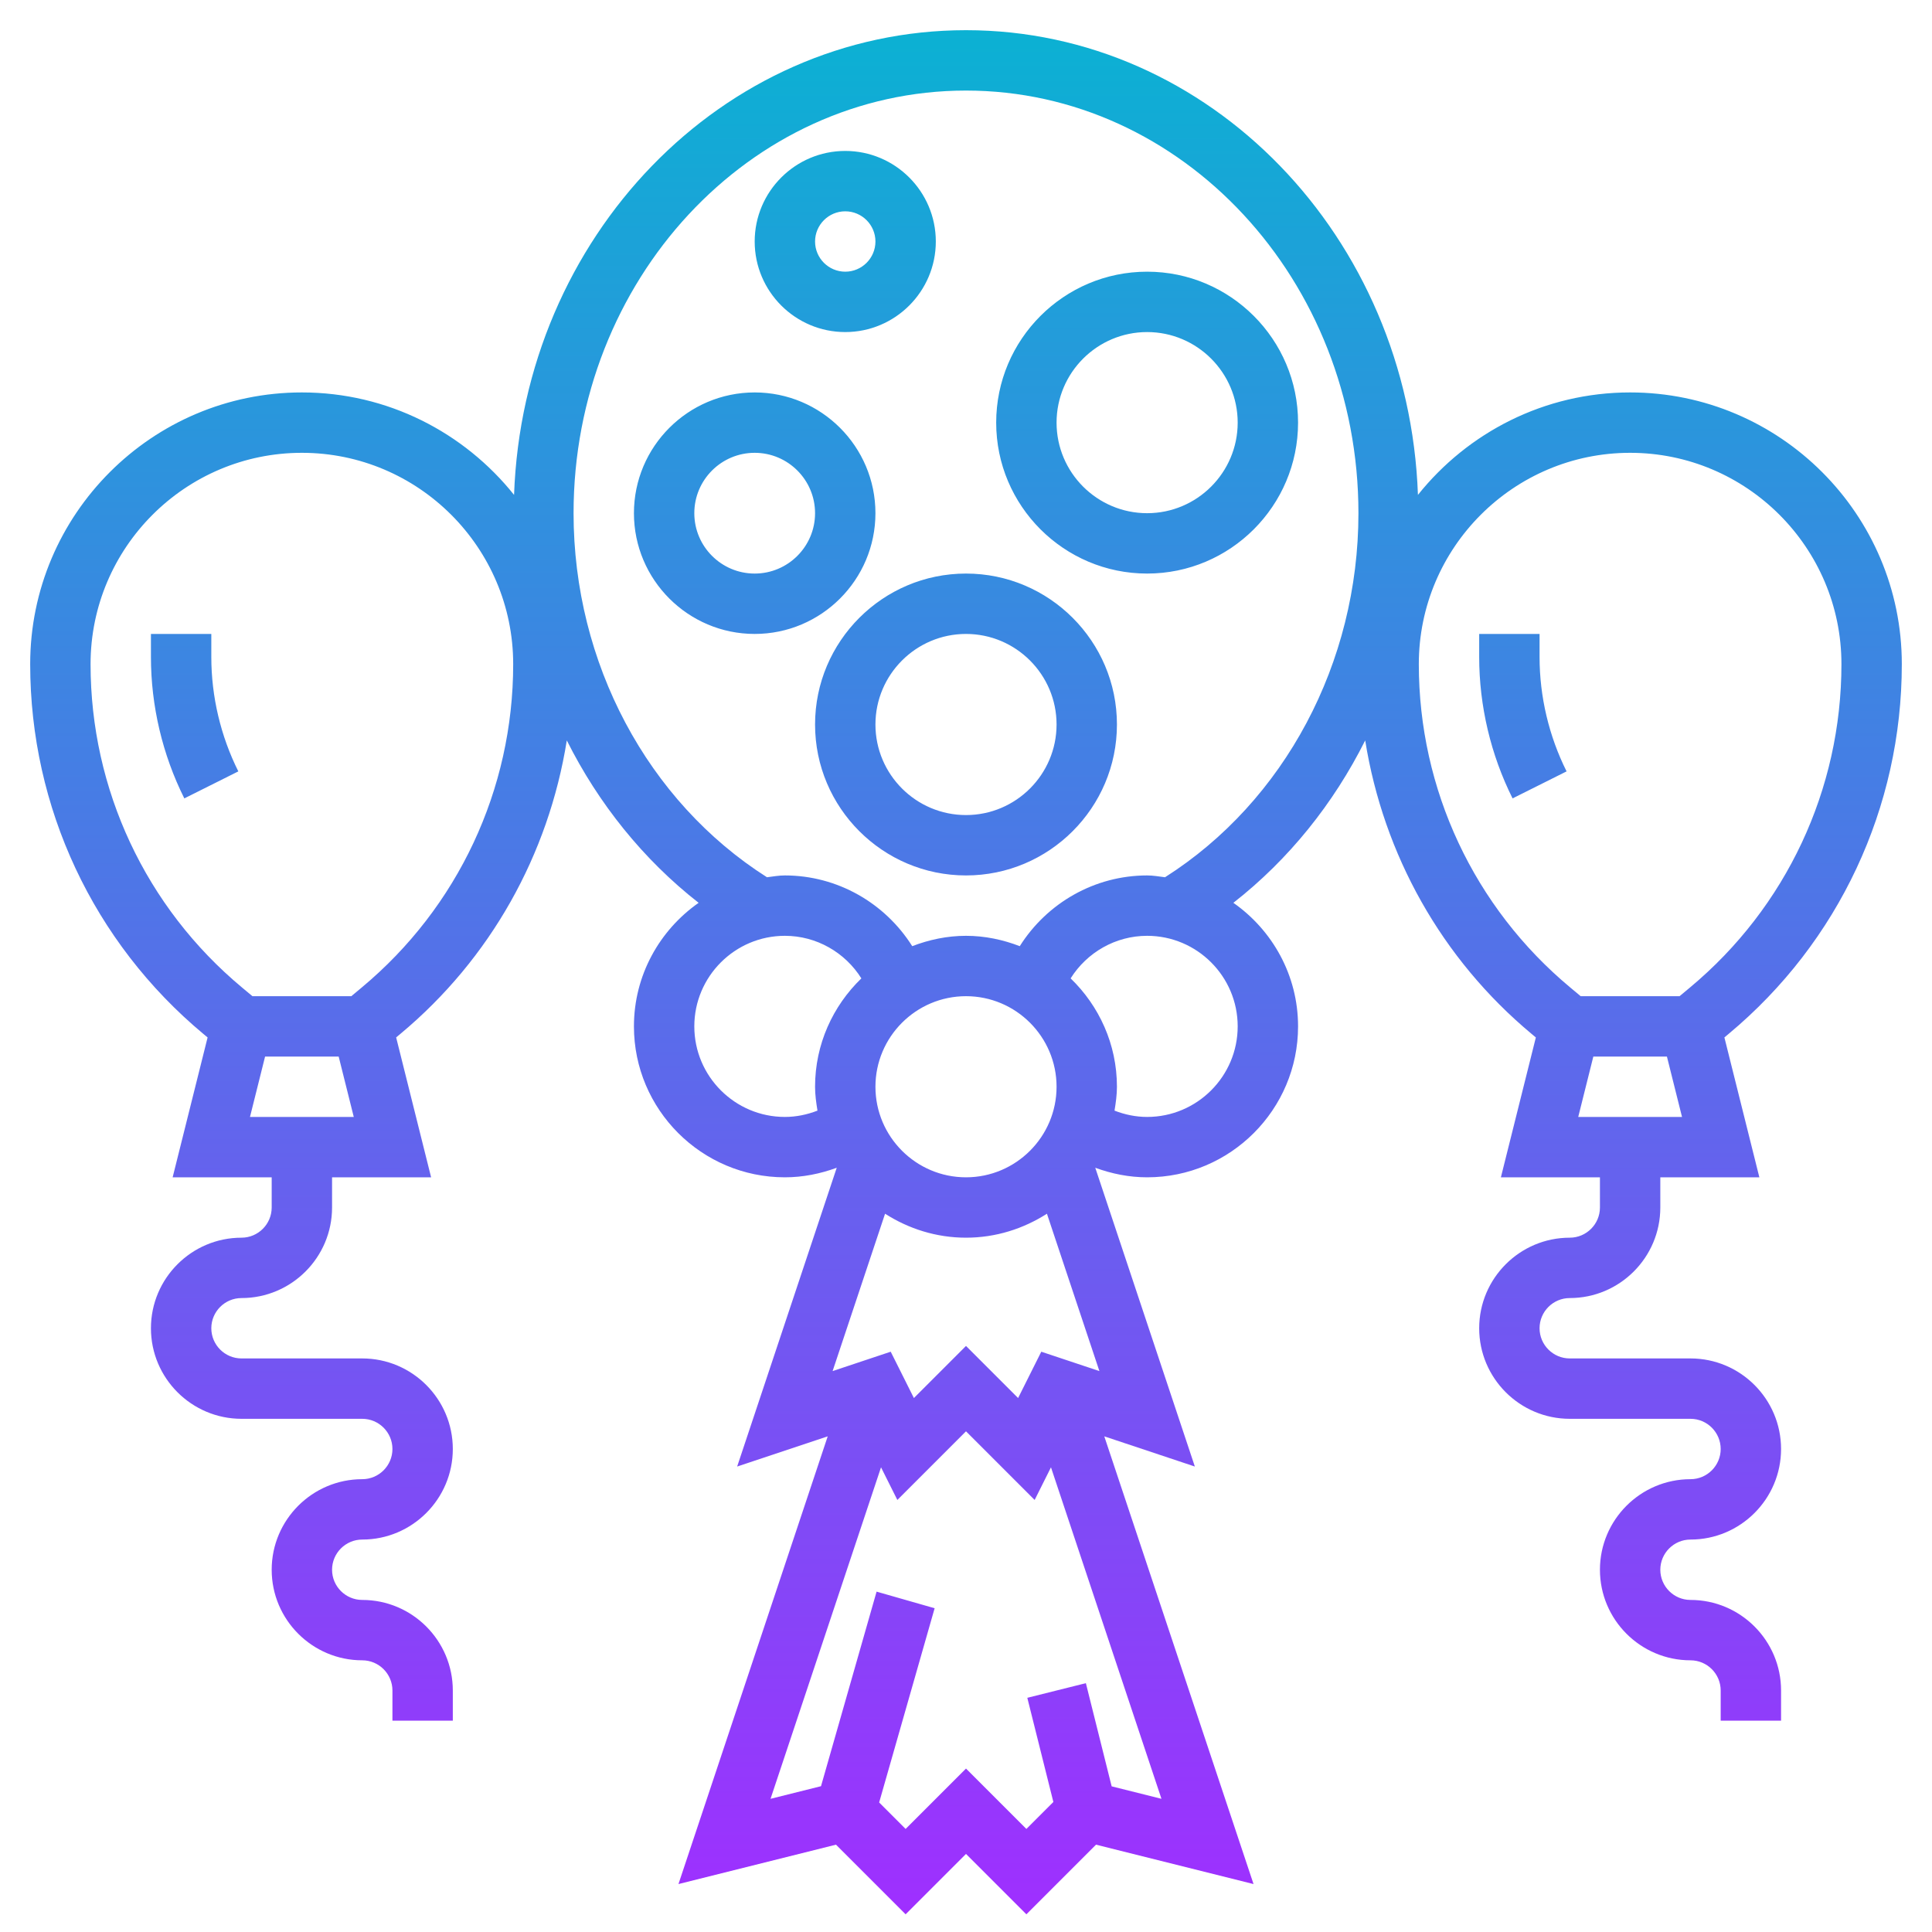 <svg id="_x33_0" enable-background="new 0 0 64 64" height="512" viewBox="0 0 64 64" width="512" xmlns="http://www.w3.org/2000/svg" xmlns:xlink="http://www.w3.org/1999/xlink"><linearGradient id="SVGID_1_" gradientUnits="userSpaceOnUse" x1="32" x2="32" y1="63.414" y2="1"><stop offset="0" stop-color="#9f2fff"/><stop offset="1" stop-color="#0bb1d3"/></linearGradient><path d="m32 19c-2.757 0-5 2.243-5 5s2.243 5 5 5 5-2.243 5-5-2.243-5-5-5zm0 8c-1.654 0-3-1.346-3-3s1.346-3 3-3 3 1.346 3 3-1.346 3-3 3zm-3-10c0-2.206-1.794-4-4-4s-4 1.794-4 4 1.794 4 4 4 4-1.794 4-4zm-4 2c-1.103 0-2-.897-2-2s.897-2 2-2 2 .897 2 2-.897 2-2 2zm13-10c-2.757 0-5 2.243-5 5s2.243 5 5 5 5-2.243 5-5-2.243-5-5-5zm0 8c-1.654 0-3-1.346-3-3s1.346-3 3-3 3 1.346 3 3-1.346 3-3 3zm-10-6c1.654 0 3-1.346 3-3s-1.346-3-3-3-3 1.346-3 3 1.346 3 3 3zm0-4c.551 0 1 .449 1 1s-.449 1-1 1-1-.449-1-1 .449-1 1-1zm-21 14.764c0 1.308.309 2.618.895 3.789l-1.789.895c-.724-1.448-1.106-3.067-1.106-4.684v-.764h2zm47-8.764c-2.843 0-5.378 1.329-7.029 3.394-.302-8.54-6.892-15.394-14.971-15.394s-14.669 6.854-14.971 15.394c-1.651-2.065-4.186-3.394-7.029-3.394-4.962 0-9 4.038-9 9 0 4.746 2.091 9.211 5.737 12.25l.14.117-1.158 4.633h3.281v1c0 .551-.449 1-1 1-1.654 0-3 1.346-3 3s1.346 3 3 3h4c.551 0 1 .449 1 1s-.449 1-1 1c-1.654 0-3 1.346-3 3s1.346 3 3 3c.551 0 1 .449 1 1v1h2v-1c0-1.654-1.346-3-3-3-.551 0-1-.449-1-1s.449-1 1-1c1.654 0 3-1.346 3-3s-1.346-3-3-3h-4c-.551 0-1-.449-1-1s.449-1 1-1c1.654 0 3-1.346 3-3v-1h3.281l-1.158-4.634.14-.117c2.989-2.491 4.91-5.946 5.513-9.722 1.051 2.099 2.534 3.946 4.367 5.38-1.292.905-2.143 2.399-2.143 4.093 0 2.757 2.243 5 5 5 .594 0 1.171-.116 1.718-.317l-3.299 9.898 3-1-4.944 14.831 5.218-1.305 2.307 2.307 2-2 2 2 2.307-2.307 5.218 1.305-4.944-14.831 3 1-3.299-9.898c.547.201 1.124.317 1.718.317 2.757 0 5-2.243 5-5 0-1.694-.851-3.188-2.143-4.093 1.833-1.434 3.316-3.281 4.367-5.38.604 3.777 2.525 7.232 5.513 9.723l.14.117-1.158 4.633h3.281v1c0 .551-.449 1-1 1-1.654 0-3 1.346-3 3s1.346 3 3 3h4c.551 0 1 .449 1 1s-.449 1-1 1c-1.654 0-3 1.346-3 3s1.346 3 3 3c.551 0 1 .449 1 1v1h2v-1c0-1.654-1.346-3-3-3-.551 0-1-.449-1-1s.449-1 1-1c1.654 0 3-1.346 3-3s-1.346-3-3-3h-4c-.551 0-1-.449-1-1s.449-1 1-1c1.654 0 3-1.346 3-3v-1h3.281l-1.158-4.634.14-.117c3.646-3.038 5.737-7.503 5.737-12.249 0-4.962-4.038-9-9-9zm-45.719 24 .5-2h2.438l.5 2zm3.701-4.287-.344.287h-3.276l-.344-.287c-3.189-2.657-5.018-6.562-5.018-10.713 0-3.86 3.14-7 7-7s7 3.14 7 7c0 4.151-1.829 8.056-5.018 10.713zm11.018 1.287c0-1.654 1.346-3 3-3 1.046 0 1.994.55 2.534 1.41-.942.91-1.534 2.18-1.534 3.59 0 .271.038.532.08.791-.343.133-.706.209-1.08.209-1.654 0-3-1.346-3-3zm12 2c0 1.654-1.346 3-3 3s-3-1.346-3-3 1.346-3 3-3 3 1.346 3 3zm1.825 23.175-.854-3.418-1.94.485.863 3.451-.894.893-2-2-2 2-.877-.877 1.838-6.434-1.923-.55-1.841 6.445-1.672.418 3.66-10.981.541 1.081 2.274-2.274 2.274 2.274.541-1.081 3.66 10.981zm-2.331-14.398-.768 1.535-1.726-1.726-1.726 1.726-.768-1.535-1.925.642 1.738-5.213c.777.497 1.693.794 2.681.794s1.904-.297 2.681-.794l1.738 5.213zm3.506-7.777c-.374 0-.737-.076-1.08-.209.042-.259.08-.52.08-.791 0-1.41-.592-2.68-1.534-3.59.54-.86 1.488-1.41 2.534-1.41 1.654 0 3 1.346 3 3s-1.346 3-3 3zm.593-7.94c-.197-.024-.39-.06-.593-.06-1.74 0-3.317.914-4.219 2.343-.555-.213-1.152-.343-1.781-.343s-1.226.13-1.781.343c-.902-1.429-2.479-2.343-4.219-2.343-.203 0-.396.036-.593.06-3.957-2.515-6.407-7.101-6.407-12.06 0-7.72 5.832-14 13-14s13 6.28 13 14c0 4.959-2.45 9.545-6.407 12.06zm13.688 7.94.5-2h2.438l.5 2zm3.701-4.287-.344.287h-3.276l-.344-.287c-3.189-2.657-5.018-6.562-5.018-10.713 0-3.86 3.14-7 7-7s7 3.14 7 7c0 4.151-1.829 8.056-5.018 10.713zm-4.982-10.949c0 1.308.309 2.618.895 3.789l-1.789.895c-.724-1.448-1.106-3.067-1.106-4.684v-.764h2z" fill="url(#SVGID_1_)"/></svg>